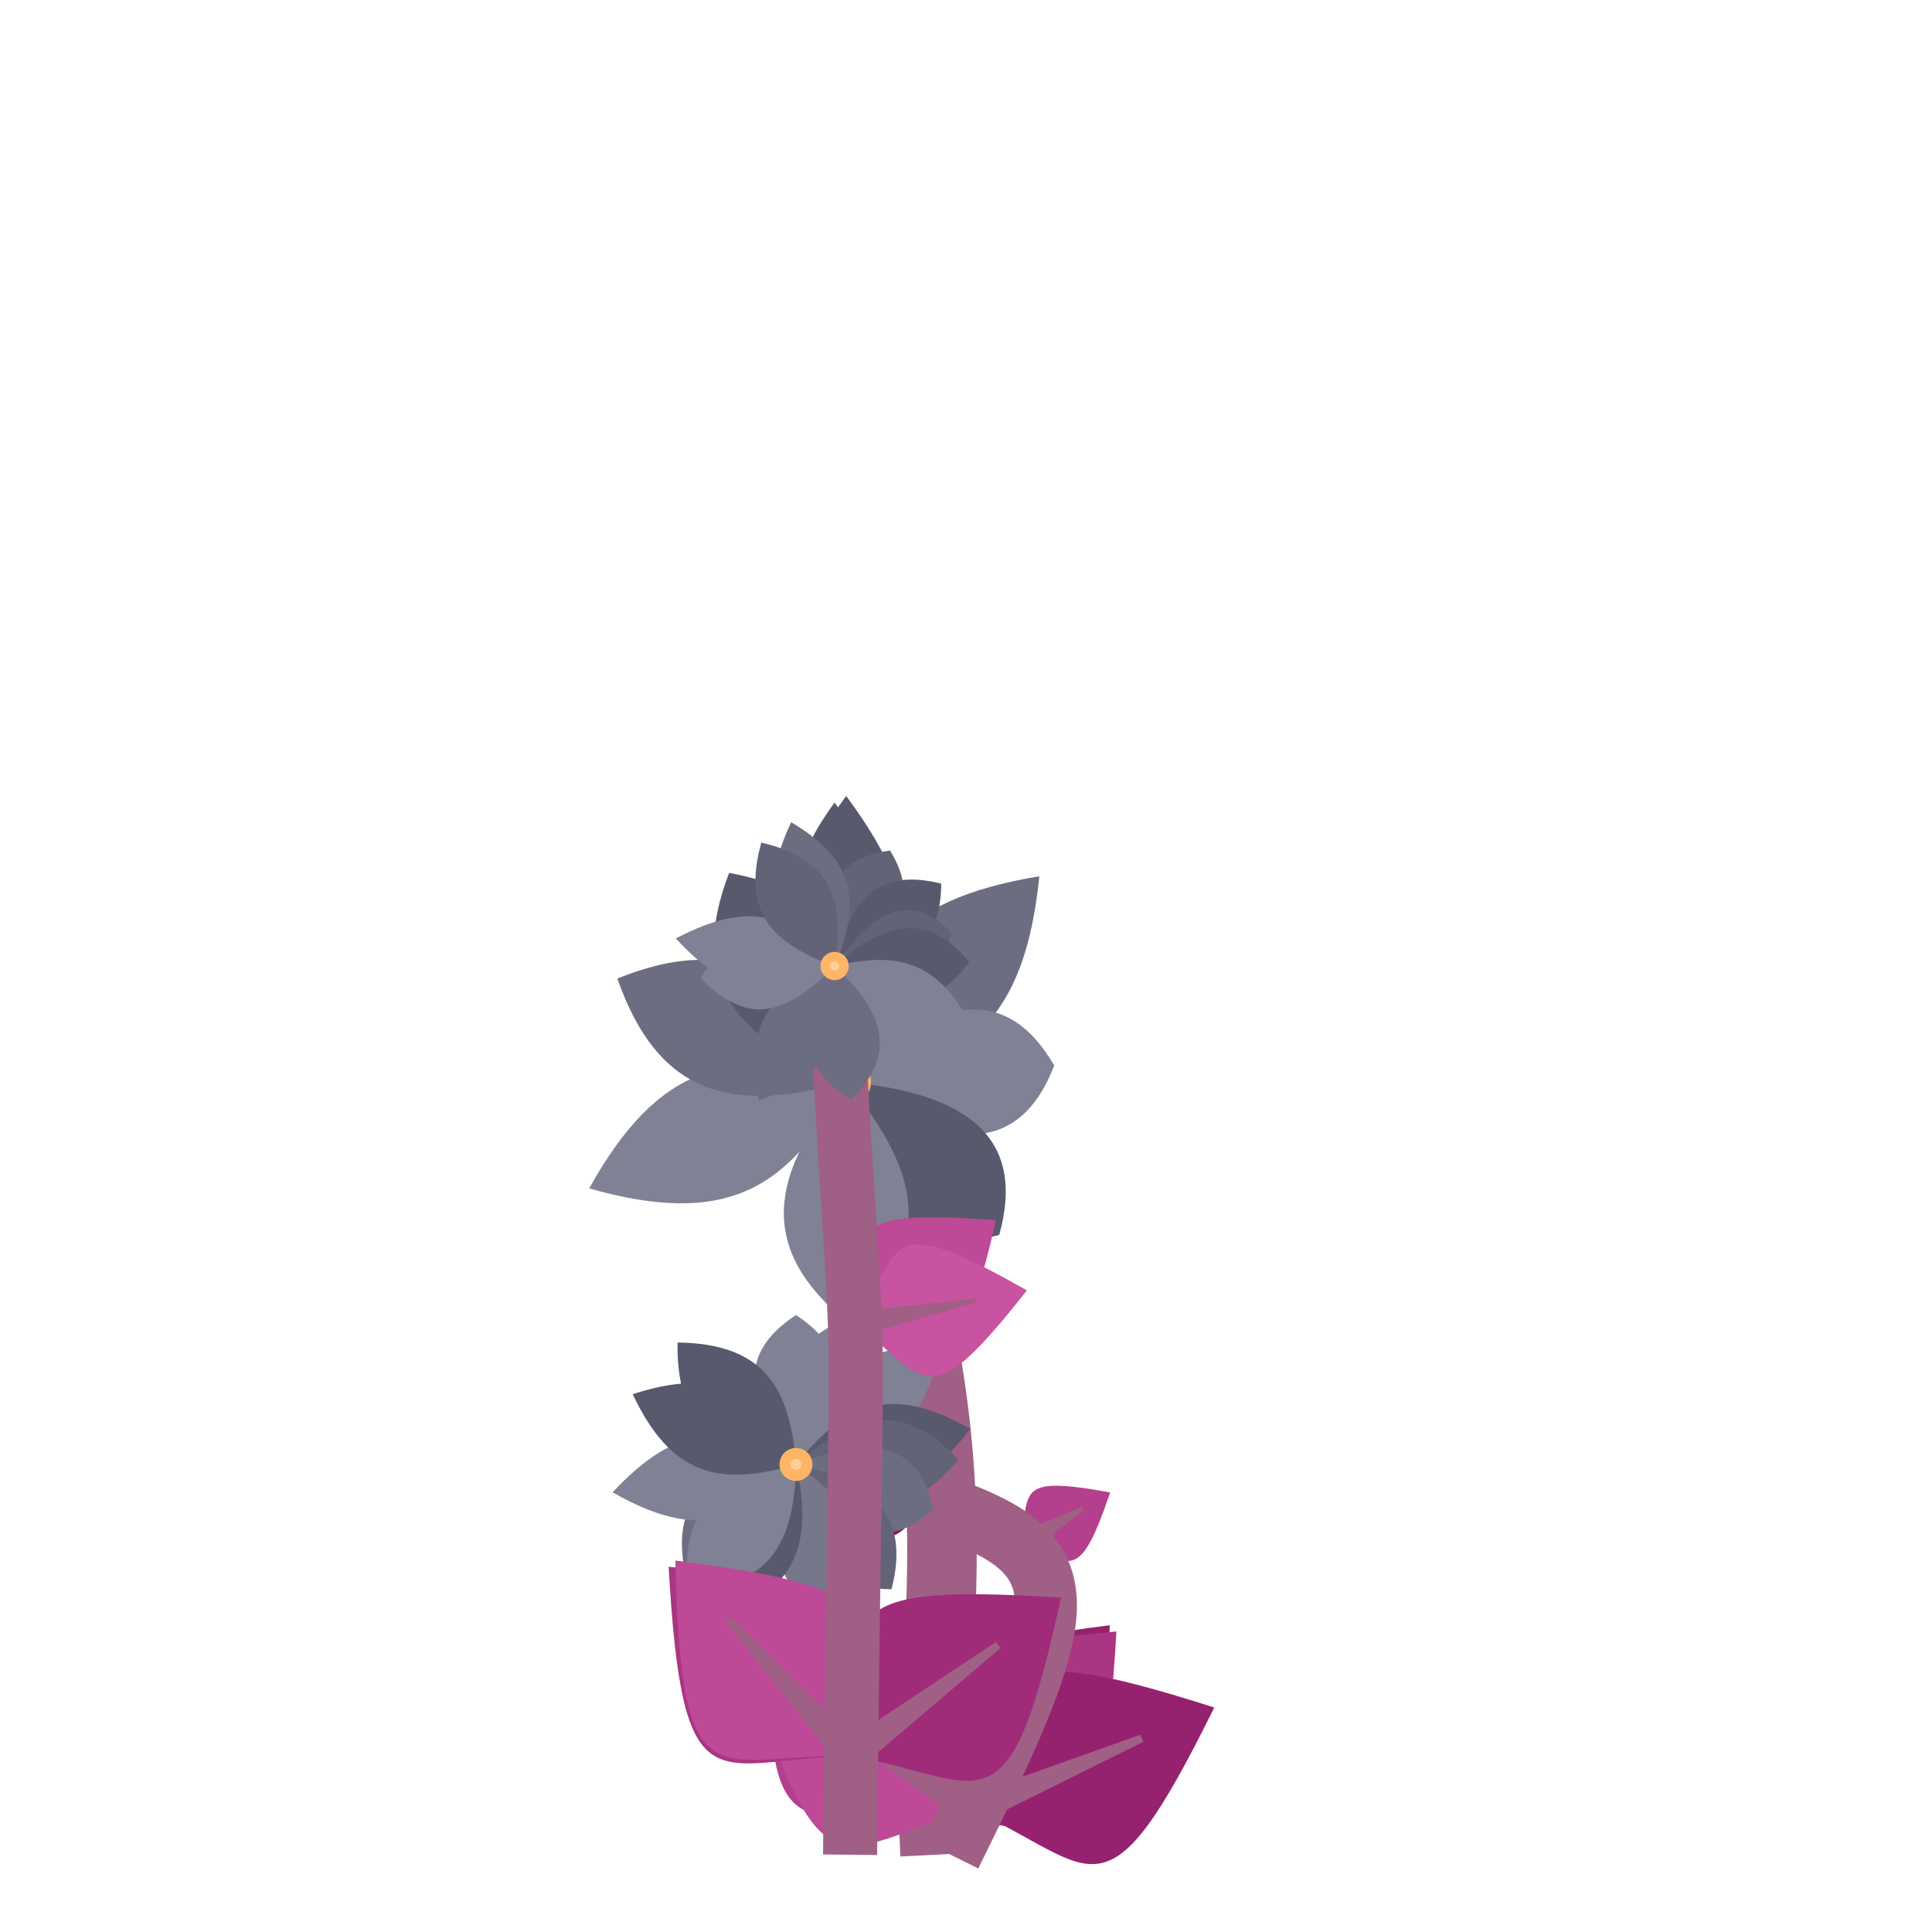 <?xml version="1.0" encoding="iso-8859-1"?>
<svg version="1.1" id="Capa_1" xmlns="http://www.w3.org/2000/svg" xmlns:xlink="http://www.w3.org/1999/xlink" x="0px" y="0px"
viewBox="0 0 500 500" xml:space="preserve"><defs><g id="feuille1">
<path d="M 0,0
c 26,-24 42,-19.2 0,-68
M 0,0
c -26,-24 -42,-19.2 0,-68
z" stroke="#85e085" stroke-width="0"/>
<polygon points="-3,3, 0,-47.6 3 3" stroke="rgb(160,95,133)" stroke-width="2" fill="rgb(160,95,133)"/>
</g>
<g id="feuille2">
<path d="M 0,0
c 17.333,-16 28,-12.8 0,-45.333
M 0,0
c -17.333,-16 -28,-12.8 0,-45.333
z" stroke="#85e085" stroke-width="0"/>
<polygon points="-3 3, 0,-31.733, 3 3" stroke="rgb(160,95,133)" stroke-width="1" fill="rgb(160,95,133)"/>
</g><g id="feuille3">
<path d="M 0,0
c 13,-12 21,-9.6 0,-34
M 0,0
c -13,-12 -21,-9.6 0,-34
z" stroke="#85e085" stroke-width="0"/>
<polygon points="-3 3, 0,-23.8, 3 3" stroke="rgb(160,95,133)" stroke-width="1" fill="rgb(160,95,133)"/>
</g><g id="feuille4">
<path d="M 0,0
c 10.4,-9.6 16.8,-7.68 0,-27.2
M 0,0
c -10.4,-9.6 -16.8,-7.68 0,-27.2
z" stroke="#85e085" stroke-width="0"/>
<polygon points="-3 3, 0,-19.04, 3 3" stroke="rgb(160,95,133)" stroke-width="1" fill="rgb(160,95,133)"/>
</g><g id="fleur1"><path d="M 0,0
	c 20,-24 23,-43 0,-74
	M 0,0
	c -20,-24 -23,-43 0,-74
	z" fill="rgb(88,89,108)" stroke-width="1" transform="rotate(0 0,0)"/><path d="M 0,0
	c 20,-24 23,-43 0,-73
	M 0,0
	c -20,-24 -23,-43 0,-73
	z" fill="rgb(108,109,128)" stroke-width="1" transform="rotate(43.2 0,0)"/><path d="M 0,0
	c 20,-24 23,-43 0,-54
	M 0,0
	c -20,-24 -23,-43 0,-54
	z" fill="rgb(128,129,148)" stroke-width="1" transform="rotate(85.5 0,0)"/><path d="M 0,0
	c 20,-24 23,-43 0,-56
	M 0,0
	c -20,-24 -23,-43 0,-56
	z" fill="rgb(88,89,108)" stroke-width="1" transform="rotate(135 0,0)"/><path d="M 0,0
	c 20,-24 23,-43 0,-62
	M 0,0
	c -20,-24 -23,-43 0,-62
	z" fill="rgb(128,129,148)" stroke-width="1" transform="rotate(180 0,0)"/><path d="M 0,0
	c 20,-24 23,-43 0,-72
	M 0,0
	c -20,-24 -23,-43 0,-72
	z" fill="rgb(128,129,148)" stroke-width="1" transform="rotate(247.5 0,0)"/><path d="M 0,0
	c 20,-24 23,-43 0,-65
	M 0,0
	c -20,-24 -23,-43 0,-65
	z" fill="rgb(108,109,128)" stroke-width="1" transform="rotate(294.3 0,0)"/><path d="M 0,0
	c 20,-24 23,-43 0,-62
	M 0,0
	c -20,-24 -23,-43 0,-62
	z" fill="rgb(88,89,108)" stroke-width="1" transform="rotate(330.75 0,0)"/><circle cx="0" cy="0" r="6.4" fill="#ffb566"/><circle cx="0" cy="0" r="2.133" fill="#ffce99"/></g><g id="fleur2"><path d="M 0,0
	c 13.333,-16 15.333,-28.667 0,-38.667
	M 0,0
	c -13.333,-16 -15.333,-28.667 0,-38.667
	z" fill="rgb(128,129,148)" stroke-width="1" transform="rotate(0 0,0)"/><path d="M 0,0
	c 13.333,-16 15.333,-28.667 0,-42
	M 0,0
	c -13.333,-16 -15.333,-28.667 0,-42
	z" fill="rgb(128,129,148)" stroke-width="1" transform="rotate(22.56 0,0)"/><path d="M 0,0
	c 13.333,-16 15.333,-28.667 0,-49.333
	M 0,0
	c -13.333,-16 -15.333,-28.667 0,-49.333
	z" fill="rgb(128,129,148)" stroke-width="1" transform="rotate(50.4 0,0)"/><path d="M 0,0
	c 13.333,-16 15.333,-28.667 0,-46
	M 0,0
	c -13.333,-16 -15.333,-28.667 0,-46
	z" fill="rgb(88,89,108)" stroke-width="1" transform="rotate(78.48 0,0)"/><path d="M 0,0
	c 13.333,-16 15.333,-28.667 0,-42
	M 0,0
	c -13.333,-16 -15.333,-28.667 0,-42
	z" fill="rgb(98,99,118)" stroke-width="1" transform="rotate(88.32 0,0)"/><path d="M 0,0
	c 13.333,-16 15.333,-28.667 0,-37.333
	M 0,0
	c -13.333,-16 -15.333,-28.667 0,-37.333
	z" fill="rgb(108,109,128)" stroke-width="1" transform="rotate(108 0,0)"/><path d="M 0,0
	c 13.333,-16 15.333,-28.667 0,-40.667
	M 0,0
	c -13.333,-16 -15.333,-28.667 0,-40.667
	z" fill="rgb(98,99,118)" stroke-width="1" transform="rotate(142.56 0,0)"/><path d="M 0,0
	c 13.333,-16 15.333,-28.667 0,-43.333
	M 0,0
	c -13.333,-16 -15.333,-28.667 0,-43.333
	z" fill="rgb(118,119,138)" stroke-width="1" transform="rotate(164.64 0,0)"/><path d="M 0,0
	c 13.333,-16 15.333,-28.667 0,-45.333
	M 0,0
	c -13.333,-16 -15.333,-28.667 0,-45.333
	z" fill="rgb(88,89,108)" stroke-width="1" transform="rotate(207.36 0,0)"/><path d="M 0,0
	c 13.333,-16 15.333,-28.667 0,-38.667
	M 0,0
	c -13.333,-16 -15.333,-28.667 0,-38.667
	z" fill="rgb(108,109,128)" stroke-width="1" transform="rotate(228.96 0,0)"/><path d="M 0,0
	c 13.333,-16 15.333,-28.667 0,-42.667
	M 0,0
	c -13.333,-16 -15.333,-28.667 0,-42.667
	z" fill="rgb(128,129,148)" stroke-width="1" transform="rotate(220.8 0,0)"/><path d="M 0,0
	c 13.333,-16 15.333,-28.667 0,-48
	M 0,0
	c -13.333,-16 -15.333,-28.667 0,-48
	z" fill="rgb(128,129,148)" stroke-width="1" transform="rotate(261.36 0,0)"/><path d="M 0,0
	c 13.333,-16 15.333,-28.667 0,-37.333
	M 0,0
	c -13.333,-16 -15.333,-28.667 0,-37.333
	z" fill="rgb(88,89,108)" stroke-width="1" transform="rotate(302.4 0,0)"/><path d="M 0,0
	c 13.333,-16 15.333,-28.667 0,-46
	M 0,0
	c -13.333,-16 -15.333,-28.667 0,-46
	z" fill="rgb(88,89,108)" stroke-width="1" transform="rotate(293.28 0,0)"/><path d="M 0,0
	c 13.333,-16 15.333,-28.667 0,-44
	M 0,0
	c -13.333,-16 -15.333,-28.667 0,-44
	z" fill="rgb(88,89,108)" stroke-width="1" transform="rotate(315.84 0,0)"/><circle cx="0" cy="0" r="4.267" fill="#ffb566"/><circle cx="0" cy="0" r="1.422" fill="#ffce99"/></g><g id="fleur3"><path d="M 0,0
	c 11.429,-13.714 13.143,-24.571 0,-42.286
	M 0,0
	c -11.429,-13.714 -13.143,-24.571 0,-42.286
	z" fill="rgb(88,89,108)" stroke-width="1" transform="rotate(0 0,0)"/><path d="M 0,0
	c 11.429,-13.714 13.143,-24.571 0,-33.143
	M 0,0
	c -11.429,-13.714 -13.143,-24.571 0,-33.143
	z" fill="rgb(98,99,118)" stroke-width="1" transform="rotate(25.68 0,0)"/><path d="M 0,0
	c 11.429,-13.714 13.143,-24.571 0,-34.857
	M 0,0
	c -11.429,-13.714 -13.143,-24.571 0,-34.857
	z" fill="rgb(88,89,108)" stroke-width="1" transform="rotate(52.32 0,0)"/><path d="M 0,0
	c 11.429,-13.714 13.143,-24.571 0,-31.429
	M 0,0
	c -11.429,-13.714 -13.143,-24.571 0,-31.429
	z" fill="rgb(98,99,118)" stroke-width="1" transform="rotate(74.16 0,0)"/><path d="M 0,0
	c 11.429,-13.714 13.143,-24.571 0,-34.857
	M 0,0
	c -11.429,-13.714 -13.143,-24.571 0,-34.857
	z" fill="rgb(88,89,108)" stroke-width="1" transform="rotate(88.32 0,0)"/><path d="M 0,0
	c 11.429,-13.714 13.143,-24.571 0,-41.143
	M 0,0
	c -11.429,-13.714 -13.143,-24.571 0,-41.143
	z" fill="rgb(128,129,148)" stroke-width="1" transform="rotate(116.4 0,0)"/><path d="M 0,0
	c 11.429,-13.714 13.143,-24.571 0,-40
	M 0,0
	c -11.429,-13.714 -13.143,-24.571 0,-40
	z" fill="rgb(128,129,148)" stroke-width="1" transform="rotate(132.48 0,0)"/><path d="M 0,0
	c 11.429,-13.714 13.143,-24.571 0,-30.857
	M 0,0
	c -11.429,-13.714 -13.143,-24.571 0,-30.857
	z" fill="rgb(128,129,148)" stroke-width="1" transform="rotate(152.88 0,0)"/><path d="M 0,0
	c 11.429,-13.714 13.143,-24.571 0,-34.857
	M 0,0
	c -11.429,-13.714 -13.143,-24.571 0,-34.857
	z" fill="rgb(108,109,128)" stroke-width="1" transform="rotate(172.8 0,0)"/><path d="M 0,0
	c 11.429,-13.714 13.143,-24.571 0,-40
	M 0,0
	c -11.429,-13.714 -13.143,-24.571 0,-40
	z" fill="rgb(108,109,128)" stroke-width="1" transform="rotate(209.52 0,0)"/><path d="M 0,0
	c 11.429,-13.714 13.143,-24.571 0,-33.143
	M 0,0
	c -11.429,-13.714 -13.143,-24.571 0,-33.143
	z" fill="rgb(128,129,148)" stroke-width="1" transform="rotate(264 0,0)"/><path d="M 0,0
	c 11.429,-13.714 13.143,-24.571 0,-41.714
	M 0,0
	c -11.429,-13.714 -13.143,-24.571 0,-41.714
	z" fill="rgb(128,129,148)" stroke-width="1" transform="rotate(279.84 0,0)"/><path d="M 0,0
	c 11.429,-13.714 13.143,-24.571 0,-34.857
	M 0,0
	c -11.429,-13.714 -13.143,-24.571 0,-34.857
	z" fill="rgb(128,129,148)" stroke-width="1" transform="rotate(264.96 0,0)"/><path d="M 0,0
	c 11.429,-13.714 13.143,-24.571 0,-38.857
	M 0,0
	c -11.429,-13.714 -13.143,-24.571 0,-38.857
	z" fill="rgb(108,109,128)" stroke-width="1" transform="rotate(343.2 0,0)"/><path d="M 0,0
	c 11.429,-13.714 13.143,-24.571 0,-37.143
	M 0,0
	c -11.429,-13.714 -13.143,-24.571 0,-37.143
	z" fill="rgb(98,99,118)" stroke-width="1" transform="rotate(329.28 0,0)"/><circle cx="0" cy="0" r="3.657" fill="#ffb566"/><circle cx="0" cy="0" r="1.219" fill="#ffce99"/></g><g id="fleur4"><path d="M 0,0
	c 10,-12 11.5,-21.5 0,-34
	M 0,0
	c -10,-12 -11.5,-21.5 0,-34
	z" fill="rgb(118,119,138)" stroke-width="1" transform="rotate(0 0,0)"/><path d="M 0,0
	c 10,-12 11.5,-21.5 0,-35
	M 0,0
	c -10,-12 -11.5,-21.5 0,-35
	z" fill="rgb(98,99,118)" stroke-width="1" transform="rotate(35.64 0,0)"/><path d="M 0,0
	c 10,-12 11.5,-21.5 0,-35.5
	M 0,0
	c -10,-12 -11.5,-21.5 0,-35.5
	z" fill="rgb(108,109,128)" stroke-width="1" transform="rotate(73.44 0,0)"/><path d="M 0,0
	c 10,-12 11.5,-21.5 0,-31.5
	M 0,0
	c -10,-12 -11.5,-21.5 0,-31.5
	z" fill="rgb(88,89,108)" stroke-width="1" transform="rotate(111.24 0,0)"/><path d="M 0,0
	c 10,-12 11.5,-21.5 0,-35
	M 0,0
	c -10,-12 -11.5,-21.5 0,-35
	z" fill="rgb(98,99,118)" stroke-width="1" transform="rotate(136.8 0,0)"/><path d="M 0,0
	c 10,-12 11.5,-21.5 0,-37
	M 0,0
	c -10,-12 -11.5,-21.5 0,-37
	z" fill="rgb(98,99,118)" stroke-width="1" transform="rotate(178.2 0,0)"/><path d="M 0,0
	c 10,-12 11.5,-21.5 0,-36.5
	M 0,0
	c -10,-12 -11.5,-21.5 0,-36.5
	z" fill="rgb(108,109,128)" stroke-width="1" transform="rotate(228.96 0,0)"/><path d="M 0,0
	c 10,-12 11.5,-21.5 0,-28
	M 0,0
	c -10,-12 -11.5,-21.5 0,-28
	z" fill="rgb(118,119,138)" stroke-width="1" transform="rotate(277.2 0,0)"/><path d="M 0,0
	c 10,-12 11.5,-21.5 0,-27
	M 0,0
	c -10,-12 -11.5,-21.5 0,-27
	z" fill="rgb(128,129,148)" stroke-width="1" transform="rotate(273.6 0,0)"/><path d="M 0,0
	c 10,-12 11.5,-21.5 0,-37
	M 0,0
	c -10,-12 -11.5,-21.5 0,-37
	z" fill="rgb(98,99,118)" stroke-width="1" transform="rotate(346.68 0,0)"/><circle cx="0" cy="0" r="3.2" fill="#ffb566"/><circle cx="0" cy="0" r="1.067" fill="#ffce99"/></g></defs><use xlink:href="#feuille3"
		x="243.41" y="385.84" 
		transform="rotate(-86.1 243.41,385.84)"
		fill="rgb(139,23,101)" /><use xlink:href="#feuille1"
	x="241.691" y="471.14" 
	transform="rotate(42  241.691,471.14)"
	fill="rgb(149,33,111)" /><use xlink:href="#feuille1"
	x="241.691" y="471.14" 
	transform="rotate(44  241.691,471.14)"
	fill="rgb(169,53,131)" /><use xlink:href="#feuille1"
	x="241.691" y="471.14" 
	transform="rotate(-38  241.691,471.14)"
	fill="rgb(179,63,141)" /><path d="M 242 480 c -3.067,-60 15.333,-100 -23,-200  " stroke="rgb(160,95,133)" stroke-width="18" fill="transparent"/><use xlink:href="#fleur1"
x="219" y="280" 
fill="Pink" /><use xlink:href="#feuille4"
		x="263.856" y="400.008" 
		transform="rotate(59.6 263.856,400.008)"
		fill="rgb(179,63,141)" /><use xlink:href="#feuille1"
	x="251.657" y="468.473" 
	transform="rotate(-58  251.657,468.473)"
	fill="rgb(189,73,151)" /><use xlink:href="#feuille1"
	x="251.657" y="468.473" 
	transform="rotate(67  251.657,468.473)"
	fill="rgb(149,33,111)" /><path d="M 246 480 c 40,-80.8 34.667,-80.8 -40,-101  " stroke="rgb(160,95,133)" stroke-width="16" fill="transparent"/><use xlink:href="#fleur2"
x="206" y="379" 
fill="Pink" /><use xlink:href="#feuille2"
		x="221.265" y="342.684" 
		transform="rotate(53.6 221.265,342.684)"
		fill="rgb(189,73,151)" /><use xlink:href="#feuille2"
		x="221.265" y="342.684" 
		transform="rotate(78.9 221.265,342.684)"
		fill="rgb(199,83,161)" /><use xlink:href="#feuille1"
	x="220.275" y="454.407" 
	transform="rotate(-44  220.275,454.407)"
	fill="rgb(169,53,131)" /><use xlink:href="#feuille1"
	x="220.275" y="454.407" 
	transform="rotate(-42  220.275,454.407)"
	fill="rgb(189,73,151)" /><use xlink:href="#feuille1"
	x="220.275" y="454.407" 
	transform="rotate(53  220.275,454.407)"
	fill="rgb(159,43,121)" /><path d="M 220 480 c 1.867,-184 3.2,-92 -4,-230  " stroke="rgb(160,95,133)" stroke-width="14" fill="transparent"/><use xlink:href="#fleur3"
x="216" y="250" 
fill="Pink" /></svg>